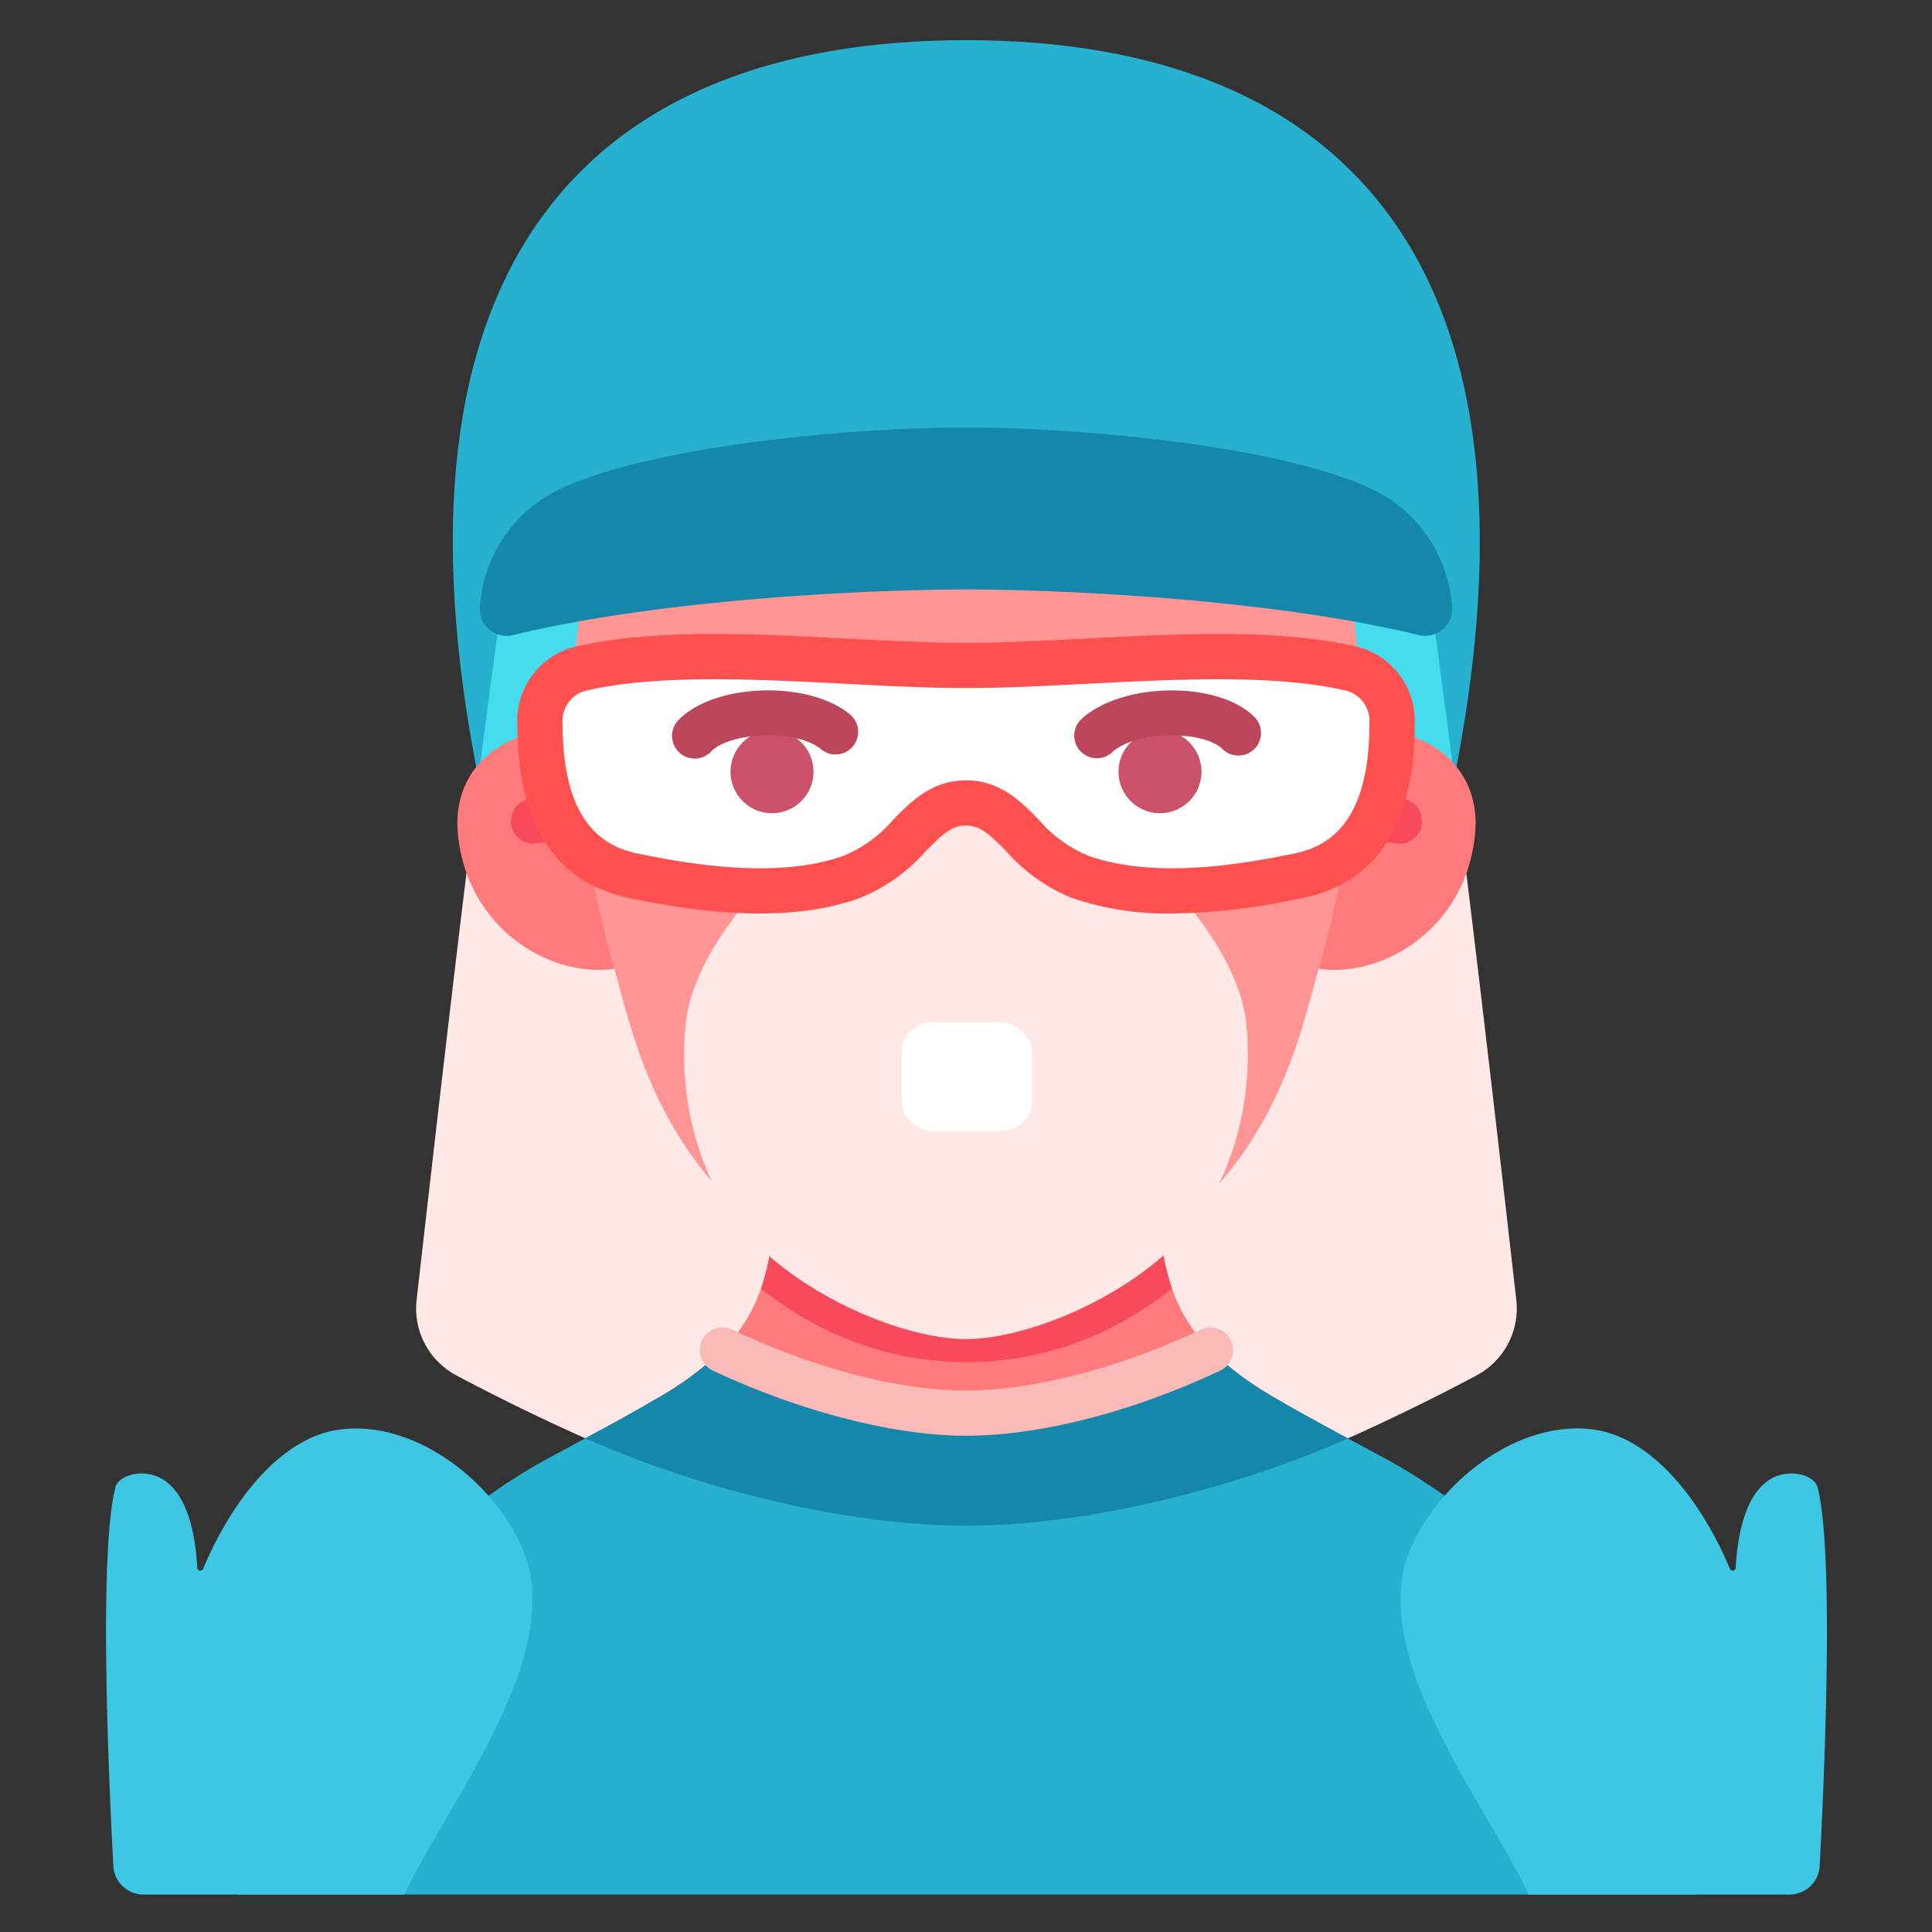 <svg xmlns="http://www.w3.org/2000/svg" viewBox="0 0 128 128"><rect x="0" y="0" width="128" height="128" fill="#333333" stroke="none"/><path fill="#ffe8e6" d="M100.46,86.14c-.82-7.22-2.8-24.54-4.11-34.62v-.01c-.81-6.23-1.41-10.77-1.46-11.06a199.6,199.6,0,0,0-61.72,0c-.05.32-.66,4.85-1.47,11.07-1.31,10.08-3.28,27.4-4.1,34.62a5.013,5.013,0,0,0,2.63,4.98c2.05,1.09,5.04,2.61,8.55,4.17,7.43,3.3,17.18,5.79,25.25,5.79s17.83-2.49,25.26-5.78c3.49-1.56,6.49-3.08,8.54-4.18A5.013,5.013,0,0,0,100.46,86.14Z"/><path fill="#ff7b7b" d="M96.48,123.52h-64.9c-8.743,0-13.791-5.857-8.744-13a38.323,38.323,0,0,1,6.212-6.814c5.25-4.56,8.93-7.81,14.2-10.9,3.52-2.05,5.98-4.01,7.17-7.43a14.957,14.957,0,0,0,.73-3.45H76.92a14.364,14.364,0,0,0,.73,3.44c1.19,3.43,3.63,5.38,7.16,7.44,5.28,3.09,8.96,6.34,14.2,10.9a38.357,38.357,0,0,1,6.212,6.812C110.272,117.66,105.224,123.52,96.48,123.52Z"/><path fill="#26b1d1" d="M112.38,125.52H15.68c2.07-7.33,4.25-15.88,13.37-23.81a42.192,42.192,0,0,1,6.84-4.86c.41-.23,5.39-2.88,7.36-4.04a21.54,21.54,0,0,0,4.6-3.36h.02c5.94,2.79,11.74,4.18,16.16,4.17s10.22-1.38,16.17-4.17a21.875,21.875,0,0,0,4.61,3.36c1.97,1.16,6.96,3.81,7.36,4.04a40.755,40.755,0,0,1,6.84,4.86C108.13,109.64,110.32,118.19,112.38,125.52Z"/><path fill="#1587aa" d="M89.3,95.3c-7.43,3.29-17.2,5.78-25.274,5.78s-17.82-2.49-25.25-5.79c1.6-.86,3.44-1.87,4.47-2.48a21.54,21.54,0,0,0,4.6-3.36h.02c5.94,2.79,11.74,4.18,16.16,4.17s10.22-1.38,16.17-4.17a21.875,21.875,0,0,0,4.61,3.36C85.84,93.42,87.7,94.43,89.3,95.3Z"/><path fill="#26b1d1" d="M64,2.661C38.539,2.661,25.022,18,31.688,51.52H96.354C103.021,18,89.456,2.661,64,2.661Z"/><path fill="#45dded" d="M96.35,51.51v.01H31.7c.81-6.22,1.42-10.75,1.47-11.07a199.6,199.6,0,0,1,61.72,0C94.94,40.74,95.54,45.28,96.35,51.51Z"/><path fill="#ff7b7b" d="M30.331 55.192c.624 6.865 7.056 10.087 11.308 8.785L39.007 48.65C34.845 47.51 29.862 50.042 30.331 55.192zM89.057 48.65L86.425 63.977c4.252 1.3 10.684-1.92 11.308-8.785C98.2 50.042 93.219 47.51 89.057 48.65z"/><path fill="#f74b5b" d="M39.743 56.822a1.494 1.494 0 0 1-.828-.25A4.908 4.908 0 0 0 35.7 55.86a1.5 1.5 0 1 1-.646-2.929 7.813 7.813 0 0 1 5.523 1.141 1.5 1.5 0 0 1-.83 2.75zM88.324 56.818a1.5 1.5 0 0 1-.834-2.746 7.8 7.8 0 0 1 5.525-1.141 1.5 1.5 0 1 1-.647 2.929 4.944 4.944 0 0 0-3.226.716A1.5 1.5 0 0 1 88.324 56.818zM77.65 85.37a24.093 24.093 0 0 1-2.97 2.02 21.275 21.275 0 0 1-21.3 0 25.932 25.932 0 0 1-2.96-2.01 14.957 14.957 0 0 0 .73-3.45H76.92A14.364 14.364 0 0 0 77.65 85.37z"/><path fill="#ff9595" d="M88.988,37.6H39.076A36.8,36.8,0,0,0,38.007,48.65a74.438,74.438,0,0,0,2.632,15.327c1.211,3.988,2.731,13.6,12.744,19.412a21.257,21.257,0,0,0,21.3,0c10.013-5.815,11.533-15.424,12.744-19.412A74.438,74.438,0,0,0,90.057,48.65,36.8,36.8,0,0,0,88.988,37.6Z"/><path fill="#f9b9b7" d="M63.868,95.12c-4.15,0-10.322-1.36-16.584-4.288a1.5,1.5,0,0,1,.566-2.882,1.587,1.587,0,0,1,.658.143c5.676,2.666,11.17,4.027,15.354,4.027h.165c4.229,0,9.813-1.344,15.536-4.028a1.5,1.5,0,1,1,1.274,2.717c-6.26,2.935-12.271,4.311-16.807,4.311Z"/><path fill="#3ec6e5" d="M22.585 94.7c-3.944.479-7.218 4.689-9.131 9.238a.2.2 0 0 1-.384-.059c-.108-2.095-.637-5.369-2.809-6.114-1.1-.377-2.42.032-2.613.774-1.133 4.342-.429 19.7-.139 25.091a2 2 0 0 0 2 1.889H26.8c2.651-5.794 10.681-15.713 7.9-22.7C32.9 98.3 27.6 94.088 22.585 94.7zM120.417 98.536c-.194-.742-1.517-1.151-2.613-.774-2.173.745-2.7 4.019-2.809 6.114a.2.2 0 0 1-.384.059c-1.913-4.549-5.187-8.759-9.131-9.238-5.014-.609-10.318 3.607-12.114 8.122-2.779 6.984 5.251 16.9 7.9 22.7h17.29a2 2 0 0 0 2-1.889C120.846 118.234 121.549 102.878 120.417 98.536z"/><path fill="#1587aa" d="M64,39.052c4.974,0,19.438.466,30.017,3.026a1.782,1.782,0,0,0,2.189-1.758,9.3,9.3,0,0,0-5.35-7.938C84.692,29.507,71.526,28.325,64,28.325S43.307,29.507,37.14,32.382a9.306,9.306,0,0,0-5.351,7.938,1.782,1.782,0,0,0,2.189,1.758C44.557,39.518,59.029,39.052,64,39.052Z"/><path fill="#ffe8e6" d="M82.56,67.748c-.808-7.4-12.369-17.133-18.56-17.133S46.248,60.353,45.44,67.748c-.566,5.185,1,10.673,3.992,13.981,3.9,4.317,10.6,6.988,14.568,6.988s10.666-2.671,14.569-6.988C81.56,78.421,83.126,72.933,82.56,67.748Z"/><rect width="8.667" height="7.173" x="59.726" y="67.75" fill="#fff" rx="2" ry="2" transform="rotate(180 64.059 71.337)"/><path fill="#fff" d="M64,53.2c3.061,0,3.858,3.55,7.573,4.894,5.089,1.842,11.8.445,14.281-.035,3.405-.658,6.364-3.034,6.369-10.088a3.556,3.556,0,0,0-2.637-3.657C82.439,42.64,71.906,44.09,64,44.09s-18.44-1.45-25.585.224a3.556,3.556,0,0,0-2.638,3.657c.006,7.054,2.964,9.43,6.369,10.088,2.483.48,9.192,1.877,14.281.035C60.142,56.75,60.938,53.2,64,53.2Z"/><path fill="#ff5050" d="M77.668,60.522a19.567,19.567,0,0,1-6.606-1.017,11.545,11.545,0,0,1-4.394-3.11c-1.1-1.114-1.716-1.7-2.669-1.7s-1.57.581-2.668,1.7a11.553,11.553,0,0,1-4.394,3.11c-5.32,1.923-11.983.628-14.83.075l-.246-.048c-5.028-.973-7.58-4.862-7.586-11.56a5.051,5.051,0,0,1,3.8-5.118c5.149-1.208,11.743-.869,18.118-.541,2.783.142,5.41.277,7.809.277s5.027-.135,7.81-.277c6.377-.328,12.968-.666,18.118.541a5.051,5.051,0,0,1,3.8,5.118c-.006,6.7-2.558,10.587-7.585,11.56l-.247.048A43,43,0,0,1,77.668,60.522ZM64,51.7c2.253,0,3.608,1.375,4.805,2.587a8.681,8.681,0,0,0,3.279,2.4c4.536,1.639,10.632.457,13.235-.05l.25-.048c2.209-.428,5.149-1.787,5.155-8.617a2.086,2.086,0,0,0-1.48-2.2c-4.736-1.11-11.114-.783-17.281-.466-2.821.144-5.486.281-7.963.281s-5.141-.137-7.962-.281c-6.169-.317-12.547-.644-17.281.466a2.086,2.086,0,0,0-1.481,2.2c.006,6.83,2.946,8.189,5.156,8.617l.249.048c2.6.508,8.7,1.69,13.237.05a8.694,8.694,0,0,0,3.278-2.4C60.391,53.075,61.747,51.7,64,51.7Z"/><circle cx="76.853" cy="51.13" r="2.75" fill="#cc526c"/><path fill="#bc465a" d="M72.666,50.238a1.5,1.5,0,0,1-1.016-2.6c2.642-2.433,8.917-2.549,11.38-.211A1.5,1.5,0,1,1,80.966,49.6c-1.252-1.186-5.668-1.244-7.284.242A1.5,1.5,0,0,1,72.666,50.238Z"/><circle cx="51.147" cy="51.13" r="2.75" fill="#cc526c"/><path fill="#bc465a" d="M46.024,50.259a1.5,1.5,0,0,1-1.089-2.531c2.332-2.464,8.6-2.686,11.375-.4A1.5,1.5,0,0,1,54.4,49.643c-1.691-1.4-6.1-1.106-7.285.147A1.5,1.5,0,0,1,46.024,50.259Z"/></svg>